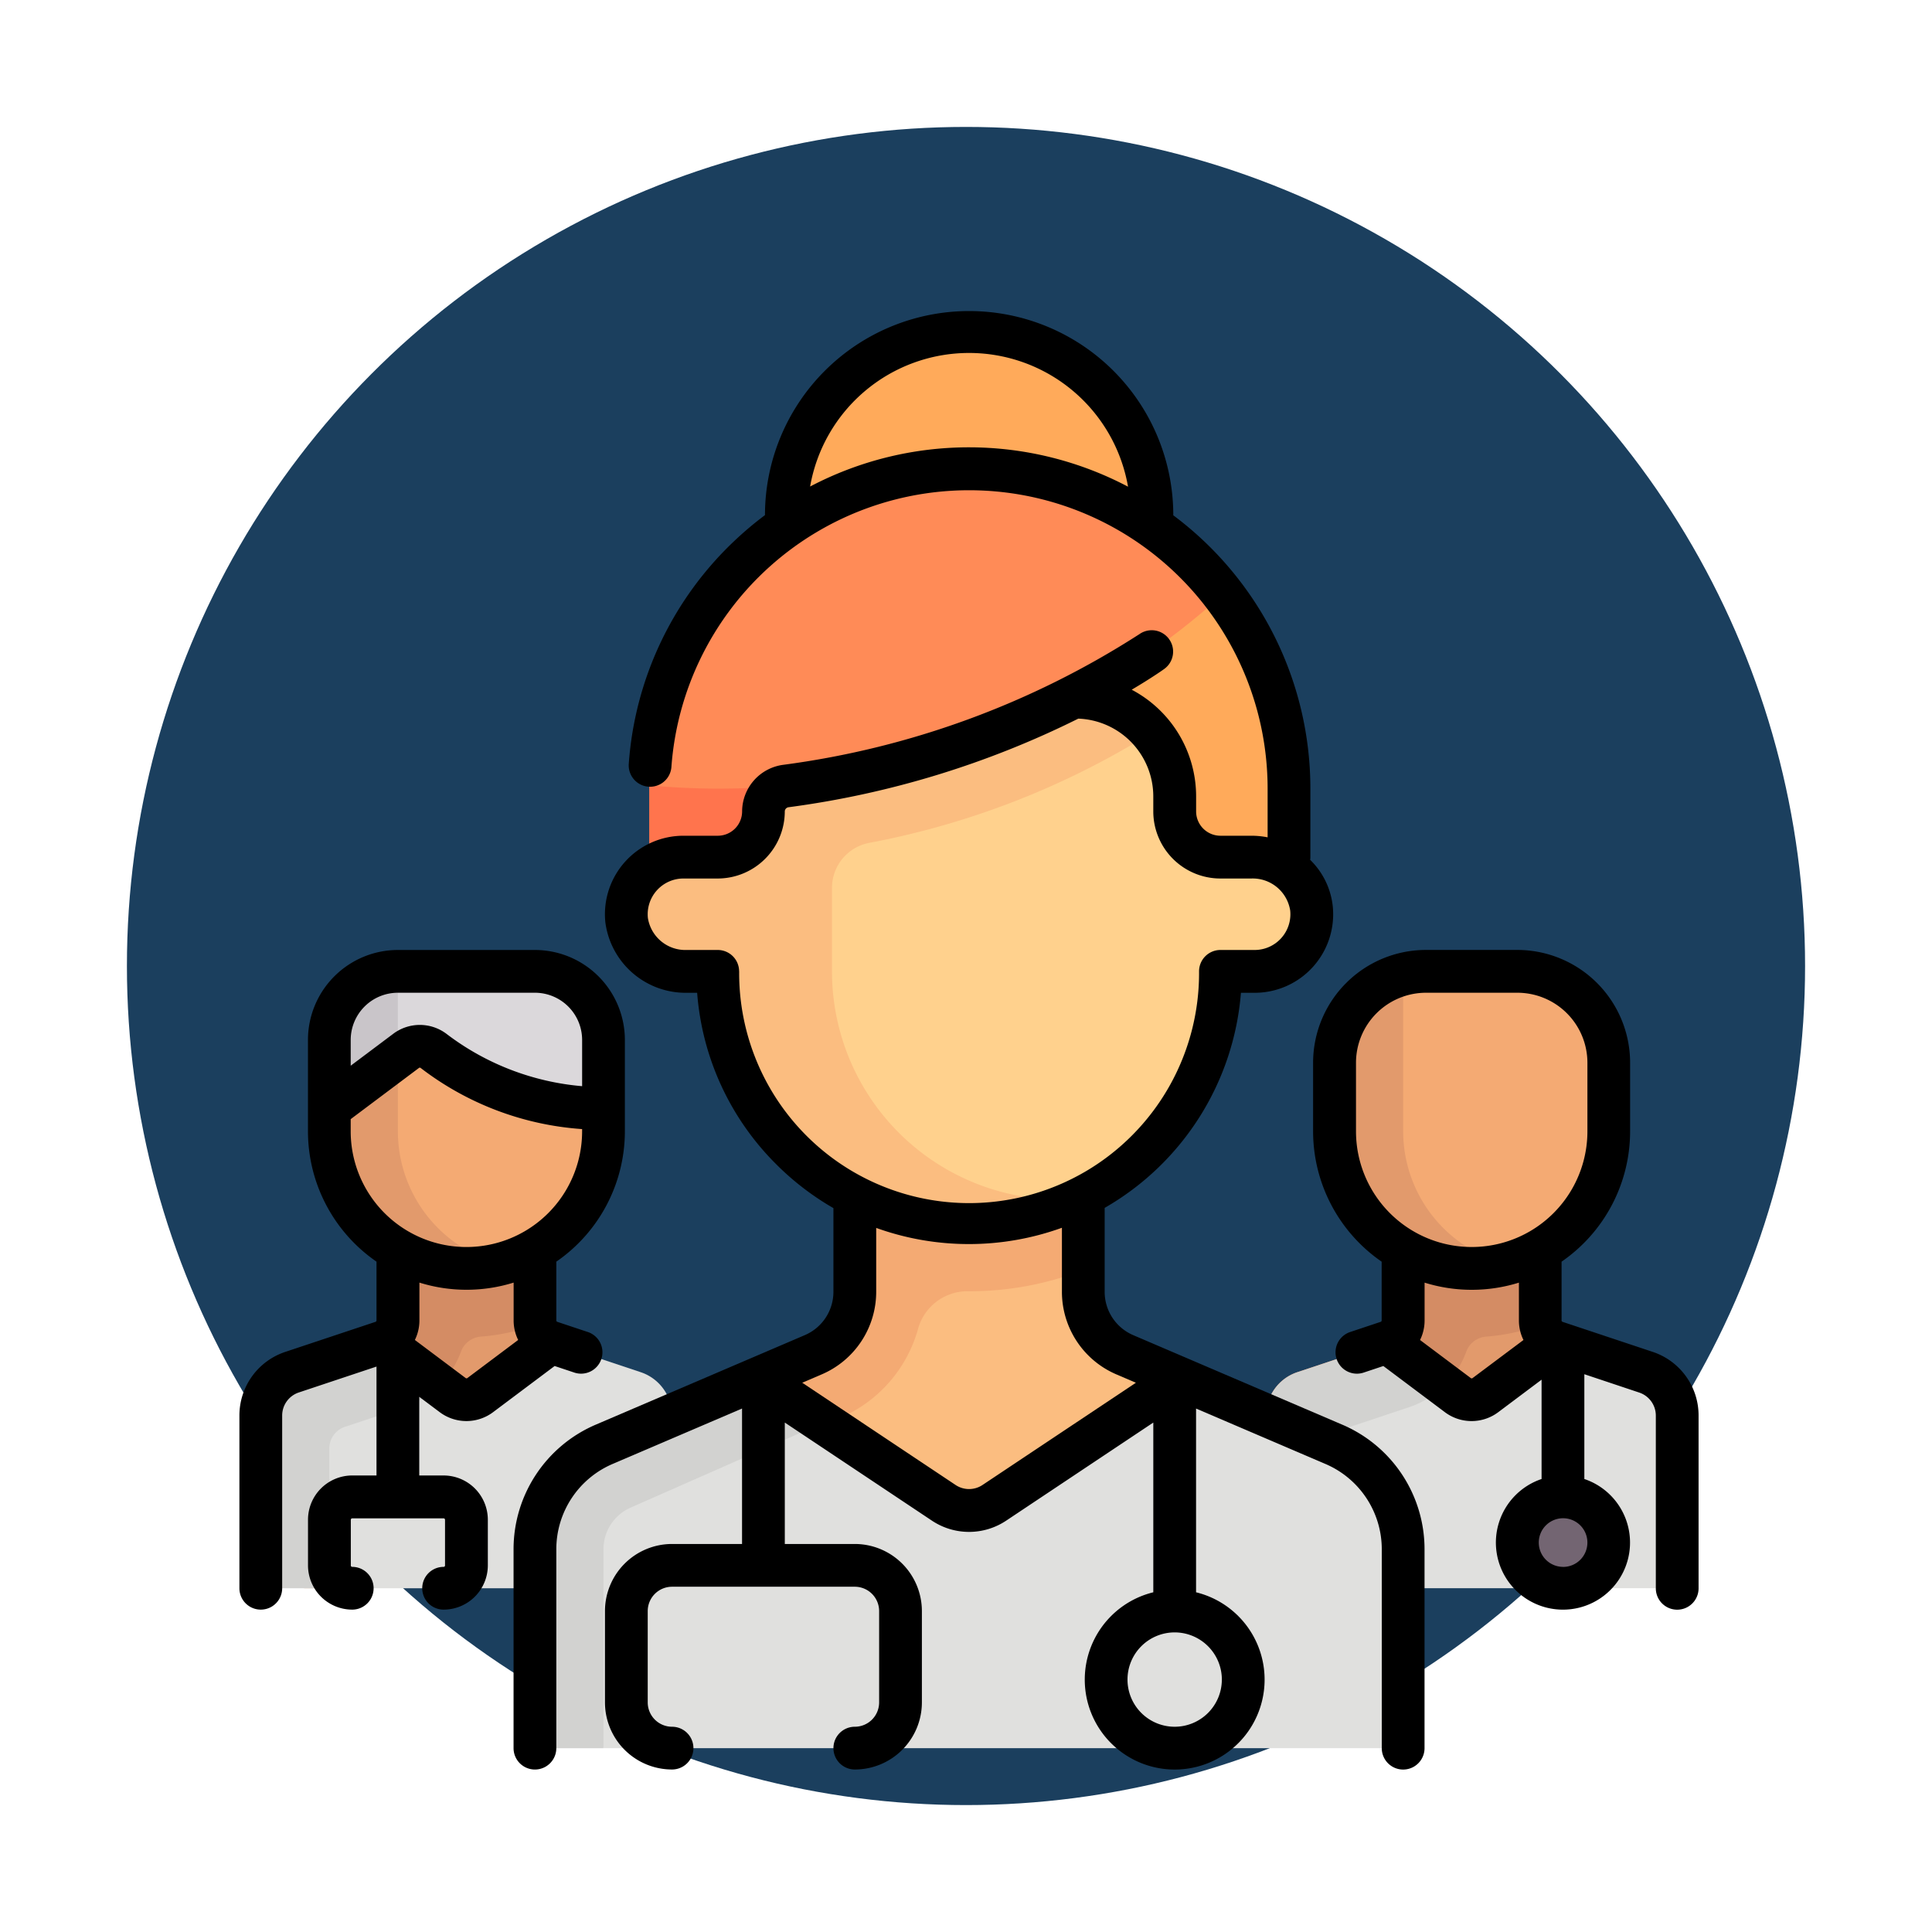 <svg xmlns="http://www.w3.org/2000/svg" xmlns:xlink="http://www.w3.org/1999/xlink" width="137" height="137" viewBox="0 0 137 137"><defs><filter id="a" x="0" y="0" width="137" height="137" filterUnits="userSpaceOnUse"><feOffset dy="3" input="SourceAlpha"/><feGaussianBlur stdDeviation="3" result="b"/><feFlood flood-opacity="0.161"/><feComposite operator="in" in2="b"/><feComposite in="SourceGraphic"/></filter></defs><g transform="translate(-14149 10844)"><g transform="matrix(1, 0, 0, 1, 14149, -10844)" filter="url(#a)"><circle cx="59.5" cy="59.5" r="59.5" transform="translate(9 6)" fill="#1b3f5e"/></g><g transform="translate(14165.977 -10822)"><g transform="translate(1.516 1.516)"><path d="M28.05,328.6a1.62,1.62,0,0,1-1.108-1.537v-6.933H17.221v6.933a1.62,1.62,0,0,1-1.108,1.537l-6.4,2.132A3.24,3.24,0,0,0,7.5,333.805v9.005Z" transform="translate(-7.5 -256.943)" fill="#e29a6c"/><path d="M12.36,346.051V334.973l5.292-1.763a6.475,6.475,0,0,0,4.039-3.926,1.634,1.634,0,0,1,1.425-1.078,14.2,14.2,0,0,0,3.873-.847,1.567,1.567,0,0,1-.047-.3v-6.933h-9.72v6.933a1.62,1.62,0,0,1-1.108,1.537l-6.4,2.132A3.24,3.24,0,0,0,7.5,333.805v9.005a3.24,3.24,0,0,0,3.24,3.24h1.62Z" transform="translate(-7.5 -256.943)" fill="#d48c64"/><path d="M12.36,379.507h24.3V367.261a3.241,3.241,0,0,0-2.216-3.074l-6.383-2.128-5.01,3.757a1.62,1.62,0,0,1-1.944,0l-5.01-3.757-6.383,2.128A3.24,3.24,0,0,0,7.5,367.261Z" transform="translate(-7.5 -290.399)" fill="#e0e0de"/><path d="M17.651,366.666a6.456,6.456,0,0,0,2.509-1.56L16.1,362.06l-6.383,2.128A3.24,3.24,0,0,0,7.5,367.262v12.246h4.86v-9.913a1.617,1.617,0,0,1,1.106-1.534Z" transform="translate(-7.5 -290.4)" fill="#d2d2d0"/><path d="M41.269,253.014a9.721,9.721,0,0,1-9.721-9.721v-6.48a4.86,4.86,0,0,1,4.86-4.86h9.721a4.86,4.86,0,0,1,4.86,4.86v6.481A9.72,9.72,0,0,1,41.269,253.014Z" transform="translate(-26.688 -186.588)" fill="#f4aa73"/><path d="M36.409,243.293V231.952a4.86,4.86,0,0,0-4.86,4.86v5.807a10.4,10.4,0,0,0,6.4,9.758,9.135,9.135,0,0,0,5.747.317A9.716,9.716,0,0,1,36.409,243.293Z" transform="translate(-26.688 -186.588)" fill="#e29a6c"/><path d="M414.259,330.732l-6.4-2.132a1.62,1.62,0,0,1-1.108-1.537v-6.933h-9.721v6.933l-2.856,9.284,22.3-2.541A3.241,3.241,0,0,0,414.259,330.732Z" transform="translate(-316.026 -256.943)" fill="#e29a6c"/><path d="M365.069,346.051V334.973l5.292-1.763a6.475,6.475,0,0,0,4.039-3.926,1.634,1.634,0,0,1,1.425-1.078,14.2,14.2,0,0,0,3.873-.847,1.57,1.57,0,0,1-.047-.3v-6.933h-9.721v6.933a1.62,1.62,0,0,1-1.108,1.537l-6.4,2.132a3.24,3.24,0,0,0-2.216,3.074v9.005a3.24,3.24,0,0,0,3.24,3.24Z" transform="translate(-288.922 -256.943)" fill="#d48c64"/><path d="M387.157,364.188l-6.383-2.128-5.01,3.757a1.621,1.621,0,0,1-1.944,0l-5.01-3.757-8.6,5.2v12.246h29.162V367.262A3.24,3.24,0,0,0,387.157,364.188Z" transform="translate(-288.924 -290.4)" fill="#e0e0de"/><path d="M370.362,366.666a6.456,6.456,0,0,0,2.509-1.56l-4.061-3.046-6.383,2.128a3.24,3.24,0,0,0-2.216,3.074v9.006a3.24,3.24,0,0,0,3.24,3.24h1.62V368.429Z" transform="translate(-288.924 -290.4)" fill="#d2d2d0"/><circle cx="4.86" cy="4.86" r="4.86" transform="translate(59.945 90.728)" fill="#736572"/><path d="M393.979,253.014a9.721,9.721,0,0,1-9.721-9.721v-4.86a6.481,6.481,0,0,1,6.481-6.48h6.481a6.481,6.481,0,0,1,6.481,6.48v4.86A9.721,9.721,0,0,1,393.979,253.014Z" transform="translate(-308.111 -186.588)" fill="#f4aa73"/><circle cx="3.24" cy="3.24" r="3.24" transform="translate(89.108 82.627)" fill="#736572"/><path d="M50.991,241.672a19.8,19.8,0,0,1-12.036-4.07,1.608,1.608,0,0,0-1.96-.014l-5.446,4.084v-4.86a4.86,4.86,0,0,1,4.86-4.86H46.13a4.86,4.86,0,0,1,4.86,4.86Z" transform="translate(-26.688 -186.587)" fill="#dbd8db"/><path d="M389.118,244.2V233.086a6.466,6.466,0,0,0-4.86,6.251v4.86a9.687,9.687,0,0,0,12.151,9.4A9.716,9.716,0,0,1,389.118,244.2Z" transform="translate(-308.111 -187.493)" fill="#e29a6c"/><path d="M31.548,236.812v4.86l4.86-3.645v-6.075A4.86,4.86,0,0,0,31.548,236.812Z" transform="translate(-26.688 -186.588)" fill="#c9c5c9"/><g transform="translate(19.442)"><path d="M160.348,316.659l-14.824-6.349a4.861,4.861,0,0,1-2.947-4.468v-9.762h-16.2v9.762a4.861,4.861,0,0,1-2.947,4.468l-14.824,6.348a8.1,8.1,0,0,0-4.911,7.447v10.858h61.565V324.106A8.1,8.1,0,0,0,160.348,316.659Z" transform="translate(-103.694 -237.756)" fill="#fbbd80"/><path d="M145.765,296.079v9.762a4.861,4.861,0,0,1-2.947,4.468l-14.824,6.348,1.912,4.468,14.825-6.349a9.683,9.683,0,0,0,5.5-6.244,3.634,3.634,0,0,1,3.514-2.731,22.233,22.233,0,0,0,8.224-1.508v-8.214h-16.2Z" transform="translate(-123.083 -237.754)" fill="#f4aa73"/><path d="M166.456,55.6a22.682,22.682,0,0,0-22.682,22.682v8.1h22.682Z" transform="translate(-135.673 -45.876)" fill="#ff744d"/><path d="M256,55.6a22.682,22.682,0,0,1,22.682,22.682v8.1H256Z" transform="translate(-225.217 -45.876)" fill="#ffaa5a"/><path d="M139.809,147.1h2.43a3.24,3.24,0,0,0,3.24-3.24v-1.62a6.481,6.481,0,0,1,6.481-6.481h16.2a6.481,6.481,0,0,1,6.481,6.481v1.62a3.24,3.24,0,0,0,3.24,3.24h2.2a4.21,4.21,0,0,1,4.261,3.633,4.051,4.051,0,0,1-4.029,4.468h-2.43a17.821,17.821,0,1,1-35.643,0h-2.2a4.209,4.209,0,0,1-4.26-3.633A4.051,4.051,0,0,1,139.809,147.1Z" transform="translate(-129.278 -109.836)" fill="#ffd18d"/><path d="M153.007,146.083a58.122,58.122,0,0,0,19.81-7.688l.355-.219a6.44,6.44,0,0,0-5.012-2.418h-16.2a6.481,6.481,0,0,0-6.481,6.481v1.62a3.24,3.24,0,0,1-3.24,3.24h-2.43a4.051,4.051,0,0,0-4.029,4.468,4.21,4.21,0,0,0,4.261,3.633h2.2a17.809,17.809,0,0,0,24.532,16.5l-3.177-.584A16.183,16.183,0,0,1,150.34,155.2v-5.941a3.251,3.251,0,0,1,2.667-3.176Z" transform="translate(-129.278 -109.836)" fill="#fbbd80"/><circle cx="12.961" cy="12.961" r="12.961" transform="translate(17.822)" fill="#ffaa5a"/><path d="M166.5,55.6a22.621,22.621,0,0,1,17.992,8.909,53.264,53.264,0,0,1-35.814,13.773c-1.635,0-3.251-.085-4.849-.229A22.675,22.675,0,0,1,166.5,55.6Z" transform="translate(-135.719 -45.876)" fill="#ff8b57"/><path d="M108.554,401.062h56.7v-14.1a8.1,8.1,0,0,0-4.911-7.447l-10.871-4.656-13.2,8.8a3.241,3.241,0,0,1-3.595,0l-13.2-8.8L108.6,379.517a8.1,8.1,0,0,0-4.911,7.447Z" transform="translate(-103.693 -300.614)" fill="#e0e0de"/><path d="M119.422,374.258,108.6,379.036a8.1,8.1,0,0,0-4.911,7.447v14.1h4.86v-14.1a3.234,3.234,0,0,1,1.964-2.977l13.948-6.145Z" transform="translate(-103.693 -300.132)" fill="#d2d2d0"/></g></g><g transform="translate(0 0)"><path d="M154.959,79.026l-14.824-6.348a3.34,3.34,0,0,1-2.028-3.075V63.652A19.365,19.365,0,0,0,147.77,48.4h.973a5.567,5.567,0,0,0,5.538-6.135,5.387,5.387,0,0,0-1.6-3.291,1.517,1.517,0,0,0,.013-.19V33.919a24.177,24.177,0,0,0-9.721-19.378,14.477,14.477,0,1,0-28.954-.013,24.361,24.361,0,0,0-2.053,1.719,24.1,24.1,0,0,0-7.607,15.945,1.516,1.516,0,0,0,3.024.214,21.167,21.167,0,0,1,42.279,1.513v3.457a5.93,5.93,0,0,0-1.146-.113h-2.2a1.726,1.726,0,0,1-1.724-1.724V34.47a8.554,8.554,0,0,0-4.568-7.562c1.4-.827,2.2-1.393,2.313-1.476a1.516,1.516,0,0,0-1.761-2.468,61.472,61.472,0,0,1-25.248,9.268,3.35,3.35,0,0,0-2.93,3.307,1.726,1.726,0,0,1-1.724,1.724h-2.43A5.567,5.567,0,0,0,102.7,43.4a5.743,5.743,0,0,0,5.769,5h.741a19.193,19.193,0,0,0,5.606,12.158,19.447,19.447,0,0,0,4.057,3.111V69.6a3.34,3.34,0,0,1-2.028,3.075l-14.823,6.348a9.606,9.606,0,0,0-5.831,8.84v14.1a1.516,1.516,0,0,0,3.032,0v-14.1a6.577,6.577,0,0,1,3.993-6.053l9.177-3.93v9.605h-4.964a4.761,4.761,0,0,0-4.756,4.756v6.48a4.761,4.761,0,0,0,4.756,4.756,1.516,1.516,0,1,0,0-3.032,1.726,1.726,0,0,1-1.724-1.724v-6.48a1.726,1.726,0,0,1,1.724-1.724H120.39a1.726,1.726,0,0,1,1.724,1.724v6.48a1.726,1.726,0,0,1-1.724,1.724,1.516,1.516,0,0,0,0,3.032,4.761,4.761,0,0,0,4.756-4.756v-6.48a4.761,4.761,0,0,0-4.756-4.756h-4.965V78.875l10.427,6.952a4.744,4.744,0,0,0,5.277,0l10.427-6.952V90.911a6.376,6.376,0,1,0,3.032,0V77.882l9.177,3.93a6.577,6.577,0,0,1,3.992,6.053v14.1a1.516,1.516,0,0,0,3.032,0v-14.1a9.606,9.606,0,0,0-5.831-8.84ZM117.22,12.5a11.442,11.442,0,0,1,22.544.012A24.195,24.195,0,0,0,117.22,12.5ZM112.185,46.88a1.516,1.516,0,0,0-1.516-1.516h-2.2a2.689,2.689,0,0,1-2.752-2.268,2.535,2.535,0,0,1,2.521-2.8h2.43a4.763,4.763,0,0,0,4.756-4.763.307.307,0,0,1,.284-.293,65.333,65.333,0,0,0,20.53-6.281,5.522,5.522,0,0,1,5.317,5.512v1.069a4.761,4.761,0,0,0,4.756,4.756h2.2a2.689,2.689,0,0,1,2.752,2.268,2.535,2.535,0,0,1-2.521,2.8h-2.43A1.516,1.516,0,0,0,144.8,46.88a16.306,16.306,0,1,1-32.611,0ZM129.447,83.3a1.72,1.72,0,0,1-1.913,0l-10.873-7.249,1.379-.591a6.369,6.369,0,0,0,3.866-5.861V65.072a19.416,19.416,0,0,0,13.17-.01V69.6a6.369,6.369,0,0,0,3.866,5.861l1.379.591Zm16.969,13.8a3.345,3.345,0,1,1-3.345-3.345A3.348,3.348,0,0,1,146.417,97.1Z" transform="translate(-76.751 0)"/><path d="M400.841,252.954l-6.4-2.132a.1.1,0,0,1-.072-.1v-4.168a11.231,11.231,0,0,0,4.86-9.245v-4.86a8.006,8.006,0,0,0-8-8h-6.48a8.006,8.006,0,0,0-8,8v4.86a11.231,11.231,0,0,0,4.861,9.245v4.168a.1.1,0,0,1-.071.1l-2.132.711a1.516,1.516,0,1,0,.958,2.876l1.365-.455,4.375,3.281a3.153,3.153,0,0,0,3.763,0l3.083-2.312v7.043a4.756,4.756,0,1,0,3.032,0v-7.431l3.89,1.3a1.722,1.722,0,0,1,1.179,1.636v12.246a1.516,1.516,0,1,0,3.032,0V257.466A4.751,4.751,0,0,0,400.841,252.954Zm-21.05-15.645v-4.86a4.97,4.97,0,0,1,4.965-4.965h6.48a4.97,4.97,0,0,1,4.965,4.965v4.86a8.2,8.2,0,1,1-16.41,0Zm8.267,17.5a.1.1,0,0,1-.125,0l-3.6-2.7a3.13,3.13,0,0,0,.322-1.383v-2.685a11.258,11.258,0,0,0,6.689,0v2.685a3.133,3.133,0,0,0,.322,1.383Zm6.418,13.387a1.724,1.724,0,1,1,1.724-1.724A1.726,1.726,0,0,1,394.477,268.2Z" transform="translate(-300.613 -179.088)"/><path d="M14.215,257.233a3.153,3.153,0,0,0,3.763,0l4.375-3.281,1.365.455a1.516,1.516,0,1,0,.958-2.876l-2.132-.711a.1.1,0,0,1-.072-.1v-4.168a11.231,11.231,0,0,0,4.861-9.245v-6.48a6.384,6.384,0,0,0-6.376-6.376H11.237a6.383,6.383,0,0,0-6.376,6.376v6.48a11.231,11.231,0,0,0,4.86,9.245v4.168a.1.1,0,0,1-.072.1l-6.4,2.132A4.75,4.75,0,0,0,0,257.465v12.246a1.516,1.516,0,0,0,3.032,0V257.465a1.722,1.722,0,0,1,1.179-1.636l5.51-1.837v7.722H8a3.14,3.14,0,0,0-3.136,3.136v3.24A3.139,3.139,0,0,0,8,271.227a1.516,1.516,0,1,0,0-3.032.1.1,0,0,1-.1-.1v-3.24a.1.1,0,0,1,.1-.1h6.48a.1.1,0,0,1,.1.1v3.24a.1.1,0,0,1-.1.1,1.516,1.516,0,1,0,0,3.032,3.14,3.14,0,0,0,3.136-3.136v-3.24a3.14,3.14,0,0,0-3.136-3.136H12.753v-5.578Zm-2.979-29.75h9.721a3.349,3.349,0,0,1,3.345,3.345v3.281a18.437,18.437,0,0,1-9.589-3.688,3.138,3.138,0,0,0-3.8-.03l-3.021,2.266v-1.829A3.348,3.348,0,0,1,11.237,227.483Zm-3.345,9.825v-.862l4.84-3.63a.094.094,0,0,1,.12,0,21.181,21.181,0,0,0,11.45,4.335v.158a8.2,8.2,0,0,1-16.41,0ZM16.1,248.545a11.2,11.2,0,0,0,3.345-.508v2.685a3.13,3.13,0,0,0,.322,1.383l-3.6,2.7a.1.1,0,0,1-.125,0l-3.6-2.7a3.13,3.13,0,0,0,.322-1.383v-2.685A11.191,11.191,0,0,0,16.1,248.545Z" transform="translate(0 -179.087)"/></g></g></g></svg>
